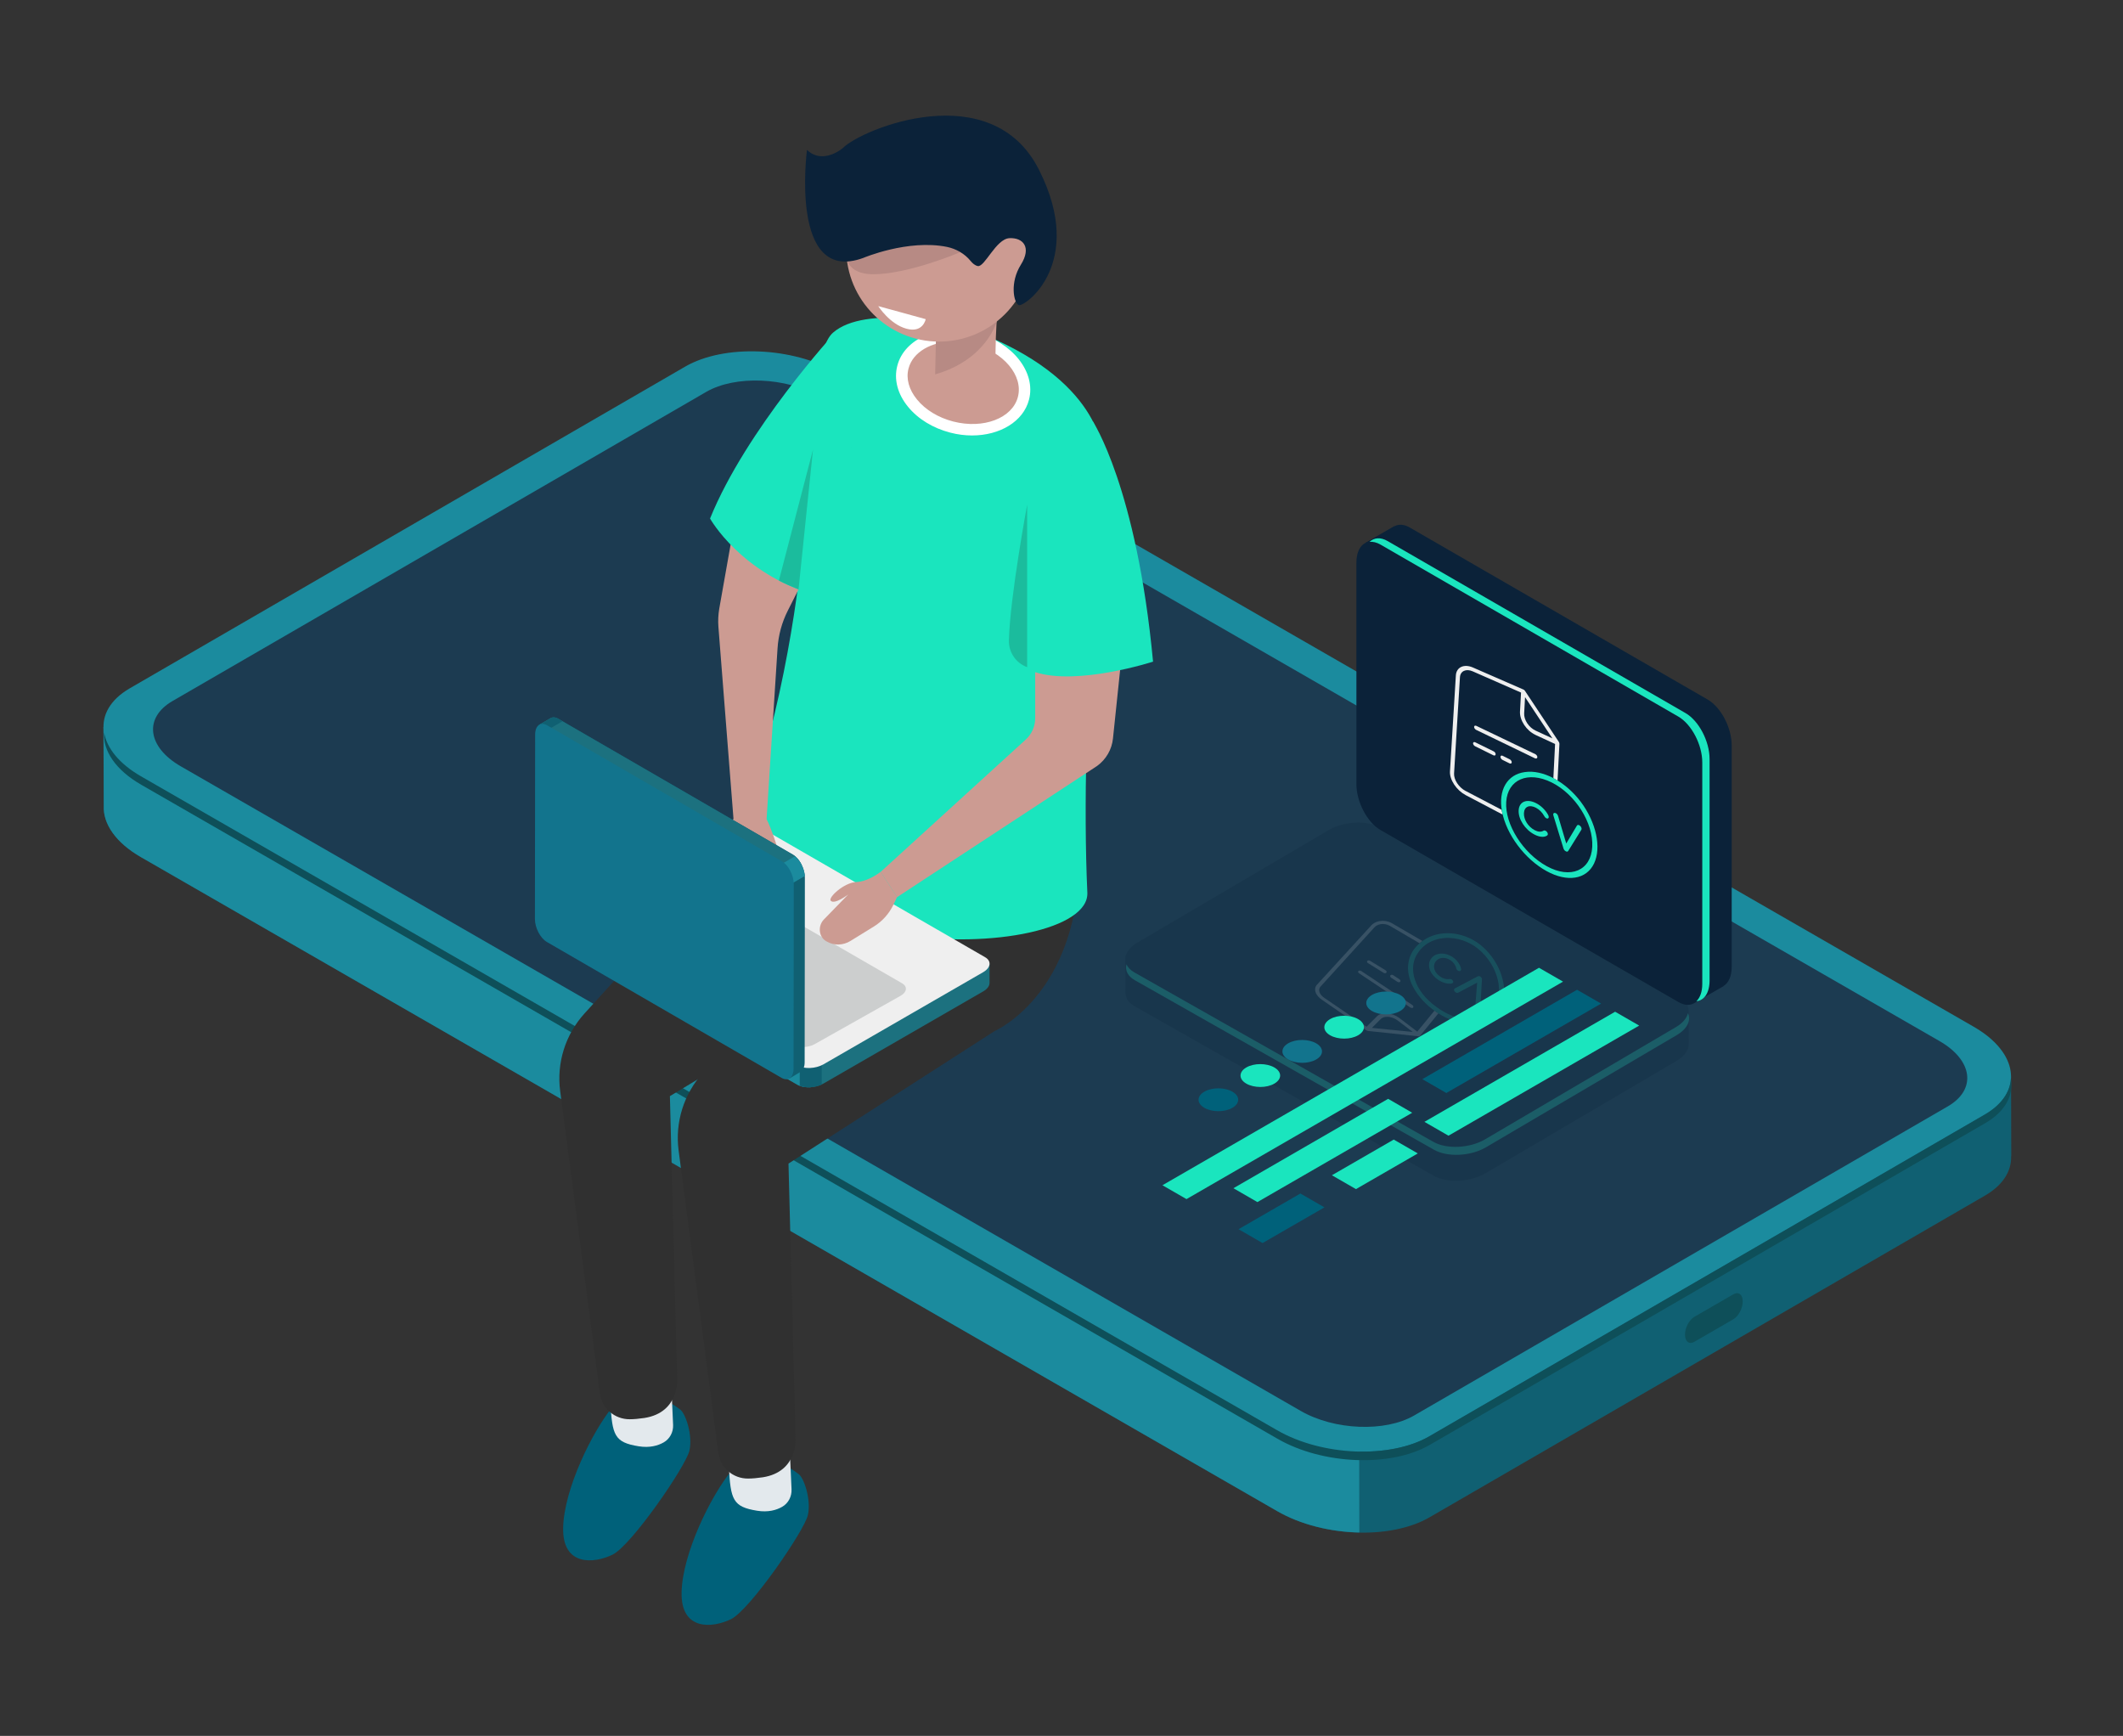 <?xml version="1.0" encoding="utf-8"?>
<!-- Generator: Adobe Illustrator 24.2.1, SVG Export Plug-In . SVG Version: 6.00 Build 0)  -->
<svg version="1.1" id="Camada_1" xmlns="http://www.w3.org/2000/svg" xmlns:xlink="http://www.w3.org/1999/xlink" x="0px" y="0px"
	 viewBox="0 0 285 233" style="enable-background:new 0 0 285 233;" xml:space="preserve">
<rect x="0" y="0" width="285" height="233" fill="#333333" stroke="none"/>
<style type="text/css">
	.st0{fill:#106072;}
	.st1{fill:#1B8B9E;}
	.st2{fill:#0E4F59;}
	.st3{fill:#1C3B51;}
	.st4{clip-path:url(#SVGID_2_);fill:#FFFFFF;}
	.st5{clip-path:url(#SVGID_2_);fill:#FEFFFF;}
	.st6{clip-path:url(#SVGID_2_);fill:#FEFEFF;}
	.st7{clip-path:url(#SVGID_2_);fill:#FDFEFE;}
	.st8{clip-path:url(#SVGID_2_);fill:#FDFDFE;}
	.st9{clip-path:url(#SVGID_2_);fill:#FCFDFE;}
	.st10{clip-path:url(#SVGID_2_);fill:#FBFDFE;}
	.st11{clip-path:url(#SVGID_2_);fill:#FBFCFE;}
	.st12{clip-path:url(#SVGID_2_);fill:#FAFCFE;}
	.st13{clip-path:url(#SVGID_2_);fill:#FAFCFD;}
	.st14{clip-path:url(#SVGID_2_);fill:#F9FBFD;}
	.st15{clip-path:url(#SVGID_2_);fill:#F8FBFD;}
	.st16{clip-path:url(#SVGID_2_);fill:#F8FAFD;}
	.st17{clip-path:url(#SVGID_2_);fill:#F7FAFD;}
	.st18{clip-path:url(#SVGID_2_);fill:#F7FAFC;}
	.st19{clip-path:url(#SVGID_2_);fill:#F6F9FC;}
	.st20{clip-path:url(#SVGID_2_);fill:#F5F9FC;}
	.st21{clip-path:url(#SVGID_2_);fill:#F5F8FC;}
	.st22{clip-path:url(#SVGID_2_);fill:#F4F8FC;}
	.st23{clip-path:url(#SVGID_2_);fill:#F3F7FB;}
	.st24{clip-path:url(#SVGID_2_);fill:#F2F7FB;}
	.st25{clip-path:url(#SVGID_2_);fill:#F2F6FB;}
	.st26{clip-path:url(#SVGID_2_);fill:#F1F6FB;}
	.st27{clip-path:url(#SVGID_2_);fill:#F0F5FB;}
	.st28{clip-path:url(#SVGID_2_);fill:#F0F5FA;}
	.st29{clip-path:url(#SVGID_2_);fill:#EFF5FA;}
	.st30{clip-path:url(#SVGID_2_);fill:#EEF4FA;}
	.st31{clip-path:url(#SVGID_2_);fill:#EDF3F9;}
	.st32{clip-path:url(#SVGID_2_);fill:#ECF3F9;}
	.st33{clip-path:url(#SVGID_2_);fill:#ECF2F9;}
	.st34{clip-path:url(#SVGID_2_);fill:#EBF2F9;}
	.st35{clip-path:url(#SVGID_2_);fill:#EAF1F9;}
	.st36{clip-path:url(#SVGID_2_);fill:#E9F1F8;}
	.st37{clip-path:url(#SVGID_2_);fill:#E9F0F8;}
	.st38{clip-path:url(#SVGID_2_);fill:#E8F0F8;}
	.st39{clip-path:url(#SVGID_2_);fill:#E7EFF8;}
	.st40{clip-path:url(#SVGID_2_);fill:#E6EFF7;}
	.st41{clip-path:url(#SVGID_2_);fill:#E5EEF7;}
	.st42{clip-path:url(#SVGID_2_);fill:#E4EDF7;}
	.st43{clip-path:url(#SVGID_2_);fill:#E3EDF6;}
	.st44{clip-path:url(#SVGID_2_);fill:#E2ECF6;}
	.st45{clip-path:url(#SVGID_2_);fill:#E1EBF6;}
	.st46{clip-path:url(#SVGID_2_);fill:#E0EBF6;}
	.st47{clip-path:url(#SVGID_2_);fill:#DFEAF5;}
	.st48{clip-path:url(#SVGID_2_);fill:#DEEAF5;}
	.st49{clip-path:url(#SVGID_2_);fill:#DDE9F5;}
	.st50{clip-path:url(#SVGID_2_);fill:#DCE8F4;}
	.st51{clip-path:url(#SVGID_2_);fill:#DBE8F4;}
	.st52{clip-path:url(#SVGID_2_);fill:#DAE7F4;}
	.st53{clip-path:url(#SVGID_2_);fill:#D9E6F3;}
	.st54{clip-path:url(#SVGID_2_);fill:#D8E6F3;}
	.st55{clip-path:url(#SVGID_2_);fill:#D7E5F3;}
	.st56{clip-path:url(#SVGID_2_);fill:#D6E4F2;}
	.st57{clip-path:url(#SVGID_2_);fill:#D5E4F2;}
	.st58{clip-path:url(#SVGID_2_);fill:#D4E3F2;}
	.st59{clip-path:url(#SVGID_2_);fill:#D3E2F1;}
	.st60{clip-path:url(#SVGID_2_);fill:#D2E1F1;}
	.st61{clip-path:url(#SVGID_2_);fill:#D0E1F1;}
	.st62{clip-path:url(#SVGID_2_);fill:#CFE0F0;}
	.st63{clip-path:url(#SVGID_2_);fill:#CEDFF0;}
	.st64{clip-path:url(#SVGID_2_);fill:#CDDEF0;}
	.st65{clip-path:url(#SVGID_2_);fill:#CCDEEF;}
	.st66{clip-path:url(#SVGID_2_);fill:#CBDDEF;}
	.st67{clip-path:url(#SVGID_2_);fill:#C9DCEF;}
	.st68{clip-path:url(#SVGID_2_);fill:#C8DBEE;}
	.st69{clip-path:url(#SVGID_2_);fill:#C7DAEE;}
	.st70{clip-path:url(#SVGID_2_);fill:#C5D9ED;}
	.st71{clip-path:url(#SVGID_2_);fill:#C4D9ED;}
	.st72{clip-path:url(#SVGID_2_);fill:#C3D8ED;}
	.st73{clip-path:url(#SVGID_2_);fill:#C2D7EC;}
	.st74{clip-path:url(#SVGID_2_);fill:#C0D6EC;}
	.st75{clip-path:url(#SVGID_2_);fill:#BFD5EB;}
	.st76{clip-path:url(#SVGID_2_);fill:#BDD4EB;}
	.st77{clip-path:url(#SVGID_2_);fill:#BCD3EA;}
	.st78{clip-path:url(#SVGID_2_);fill:#BBD2EA;}
	.st79{clip-path:url(#SVGID_2_);fill:#B9D1EA;}
	.st80{clip-path:url(#SVGID_2_);fill:#B8D0E9;}
	.st81{clip-path:url(#SVGID_2_);fill:#B6D0E9;}
	.st82{clip-path:url(#SVGID_2_);fill:#B5CFE8;}
	.st83{clip-path:url(#SVGID_2_);fill:#B3CEE8;}
	.st84{clip-path:url(#SVGID_2_);fill:#B2CDE7;}
	.st85{clip-path:url(#SVGID_2_);fill:#B0CCE7;}
	.st86{clip-path:url(#SVGID_2_);fill:#AFCBE6;}
	.st87{clip-path:url(#SVGID_2_);fill:#ADCAE6;}
	.st88{clip-path:url(#SVGID_2_);fill:#ACC9E5;}
	.st89{clip-path:url(#SVGID_2_);fill:#AAC8E5;}
	.st90{clip-path:url(#SVGID_2_);fill:#A9C7E5;}
	.st91{clip-path:url(#SVGID_2_);fill:#A7C6E4;}
	.st92{clip-path:url(#SVGID_2_);fill:#A5C4E4;}
	.st93{clip-path:url(#SVGID_2_);fill:#A4C3E3;}
	.st94{clip-path:url(#SVGID_2_);fill:#A2C2E3;}
	.st95{clip-path:url(#SVGID_2_);fill:#A0C1E2;}
	.st96{clip-path:url(#SVGID_2_);fill:#9FC0E1;}
	.st97{clip-path:url(#SVGID_2_);fill:#9DBFE1;}
	.st98{clip-path:url(#SVGID_2_);fill:#9BBEE0;}
	.st99{clip-path:url(#SVGID_2_);fill:#9ABDE0;}
	.st100{clip-path:url(#SVGID_2_);fill:#98BCDF;}
	.st101{clip-path:url(#SVGID_2_);fill:#96BADF;}
	.st102{clip-path:url(#SVGID_2_);fill:#94B9DE;}
	.st103{clip-path:url(#SVGID_2_);fill:#92B8DE;}
	.st104{clip-path:url(#SVGID_2_);fill:#91B7DD;}
	.st105{clip-path:url(#SVGID_2_);fill:#8FB6DD;}
	.st106{clip-path:url(#SVGID_2_);fill:#8DB5DC;}
	.st107{clip-path:url(#SVGID_2_);fill:#8BB3DB;}
	.st108{clip-path:url(#SVGID_2_);fill:#89B2DB;}
	.st109{clip-path:url(#SVGID_2_);fill:#87B1DA;}
	.st110{clip-path:url(#SVGID_2_);fill:#85B0DA;}
	.st111{clip-path:url(#SVGID_2_);fill:#84AED9;}
	.st112{clip-path:url(#SVGID_2_);fill:#82ADD9;}
	.st113{clip-path:url(#SVGID_2_);fill:#80ACD8;}
	.st114{clip-path:url(#SVGID_2_);fill:#7EAAD7;}
	.st115{clip-path:url(#SVGID_2_);fill:#7CA9D7;}
	.st116{clip-path:url(#SVGID_2_);fill:#7AA8D6;}
	.st117{clip-path:url(#SVGID_2_);fill:#78A7D5;}
	.st118{clip-path:url(#SVGID_2_);fill:#76A5D5;}
	.st119{clip-path:url(#SVGID_2_);fill:#74A4D4;}
	.st120{clip-path:url(#SVGID_2_);fill:#71A3D4;}
	.st121{clip-path:url(#SVGID_2_);fill:#6FA1D3;}
	.st122{clip-path:url(#SVGID_2_);fill:#6DA0D2;}
	.st123{clip-path:url(#SVGID_2_);fill:#6B9ED2;}
	.st124{clip-path:url(#SVGID_2_);fill:#699DD1;}
	.st125{fill:#00617A;}
	.st126{fill:#E3E9ED;}
	.st127{fill:#303030;}
	.st128{fill:#1AE5BE;}
	.st129{fill:#CC9B92;}
	.st130{fill:#FFFFFF;}
	.st131{fill:#B78A84;}
	.st132{fill:#0B2239;}
	.st133{fill:#1BBC9D;}
	.st134{fill:#1C717F;}
	.st135{fill:#5793CE;}
	.st136{fill:#EFEFEF;}
	.st137{fill:#CCCECE;}
	.st138{fill:#12748D;}
	.st139{opacity:0.2;}
	.st140{opacity:0.15;}
</style>
<g>
	<path class="st0" d="M191.91,203.66l74.56-43.18c2.45-1.42,3.59-3.33,3.51-5.32l0.02,0.01l-0.03-10.82l-4.15,4.86
		c-0.27-0.18-0.54-0.35-0.83-0.52L112.46,60.91c-6.06-3.48-15.21-3.85-20.44-0.82L18.5,102.66c-1.49-1.63-4.61-5.07-4.61-5.07
		l0.04,10.58l0,0c-0.11,2.39,1.59,4.93,5.01,6.89l152.53,87.78C177.52,206.33,186.67,206.7,191.91,203.66z"/>
	<path class="st1" d="M112.46,60.91c-6.06-3.48-15.21-3.85-20.44-0.82L18.5,102.66c-1.49-1.63-4.61-5.07-4.61-5.07l0.04,10.58l0,0
		c-0.11,2.39,1.59,4.93,5.01,6.89l152.53,87.78c3.16,1.82,7.16,2.78,11.01,2.86l-0.15-104.59L112.46,60.91z"/>
	<path class="st1" d="M17.42,92.39l74.56-43.18c5.24-3.03,14.39-2.67,20.44,0.82l152.53,87.78c6.06,3.48,6.72,8.77,1.48,11.8
		l-74.56,43.18c-5.24,3.03-14.39,2.67-20.44-0.82L18.91,104.19C12.85,100.7,12.19,95.42,17.42,92.39z"/>
	<path class="st2" d="M191.94,193.94l74.56-43.18c2.7-1.56,3.82-3.73,3.45-5.93c-0.13,1.79-1.28,3.49-3.51,4.78l-74.56,43.18
		c-5.24,3.03-14.39,2.67-20.44-0.82L18.91,104.19c-2.93-1.69-4.59-3.8-4.93-5.87c-0.18,2.42,1.51,5.02,4.99,7.02l152.53,87.78
		C177.55,196.61,186.7,196.97,191.94,193.94z"/>
	<path class="st3" d="M23.17,94.09L94.81,52.6c3.89-2.25,10.7-1.98,15.2,0.61l150.36,86.53c4.5,2.59,4.99,6.52,1.1,8.77L189.83,190
		c-3.89,2.25-10.7,1.98-15.2-0.61L24.27,102.86C19.77,100.27,19.28,96.34,23.17,94.09z"/>
	<g style="display: none;">
		<g>
			<defs>

					<ellipse id="SVGID_1_" transform="matrix(0.887 -0.462 0.462 0.887 -53.479 72.551)" cx="121.46" cy="145.52" rx="54.94" ry="31.72"/>
			</defs>
			<clipPath id="SVGID_2_">
				<use xlink:href="#SVGID_1_"  style="overflow:visible;"/>
			</clipPath>
			<rect x="63.33" y="106.6" class="st4" width="116.26" height="77.83"/>

				<ellipse transform="matrix(0.892 -0.453 0.453 0.892 -52.706 70.725)" class="st4" cx="121.46" cy="145.52" rx="50.89" ry="27.59"/>

				<ellipse transform="matrix(0.892 -0.453 0.453 0.892 -52.706 70.725)" class="st4" cx="121.46" cy="145.52" rx="50.55" ry="27.41"/>

				<ellipse transform="matrix(0.892 -0.453 0.453 0.892 -52.706 70.725)" class="st4" cx="121.46" cy="145.52" rx="50.21" ry="27.23"/>

				<ellipse transform="matrix(0.892 -0.453 0.453 0.892 -52.706 70.725)" class="st4" cx="121.46" cy="145.52" rx="49.87" ry="27.04"/>

				<ellipse transform="matrix(0.892 -0.453 0.453 0.892 -52.706 70.725)" class="st4" cx="121.46" cy="145.52" rx="49.53" ry="26.86"/>

				<ellipse transform="matrix(0.892 -0.453 0.453 0.892 -52.706 70.725)" class="st4" cx="121.46" cy="145.52" rx="49.19" ry="26.67"/>

				<ellipse transform="matrix(0.892 -0.453 0.453 0.892 -52.706 70.725)" class="st4" cx="121.46" cy="145.52" rx="48.86" ry="26.49"/>

				<ellipse transform="matrix(0.892 -0.453 0.453 0.892 -52.706 70.725)" class="st4" cx="121.46" cy="145.52" rx="48.52" ry="26.31"/>

				<ellipse transform="matrix(0.892 -0.453 0.453 0.892 -52.706 70.725)" class="st4" cx="121.46" cy="145.52" rx="48.18" ry="26.12"/>

				<ellipse transform="matrix(0.892 -0.453 0.453 0.892 -52.706 70.725)" class="st4" cx="121.46" cy="145.52" rx="47.84" ry="25.94"/>

				<ellipse transform="matrix(0.892 -0.453 0.453 0.892 -52.706 70.725)" class="st4" cx="121.46" cy="145.52" rx="47.5" ry="25.75"/>

				<ellipse transform="matrix(0.892 -0.453 0.453 0.892 -52.706 70.725)" class="st5" cx="121.46" cy="145.52" rx="47.16" ry="25.57"/>

				<ellipse transform="matrix(0.892 -0.453 0.453 0.892 -52.706 70.725)" class="st5" cx="121.46" cy="145.52" rx="46.82" ry="25.39"/>

				<ellipse transform="matrix(0.892 -0.453 0.453 0.892 -52.706 70.725)" class="st6" cx="121.46" cy="145.52" rx="46.48" ry="25.2"/>

				<ellipse transform="matrix(0.892 -0.453 0.453 0.892 -52.706 70.725)" class="st6" cx="121.46" cy="145.52" rx="46.14" ry="25.02"/>

				<ellipse transform="matrix(0.892 -0.453 0.453 0.892 -52.706 70.725)" class="st6" cx="121.46" cy="145.52" rx="45.8" ry="24.83"/>

				<ellipse transform="matrix(0.892 -0.453 0.453 0.892 -52.706 70.725)" class="st6" cx="121.46" cy="145.52" rx="45.46" ry="24.65"/>

				<ellipse transform="matrix(0.892 -0.453 0.453 0.892 -52.706 70.725)" class="st6" cx="121.46" cy="145.52" rx="45.12" ry="24.47"/>

				<ellipse transform="matrix(0.892 -0.453 0.453 0.892 -52.706 70.724)" class="st7" cx="121.46" cy="145.52" rx="44.78" ry="24.28"/>

				<ellipse transform="matrix(0.892 -0.453 0.453 0.892 -52.706 70.725)" class="st7" cx="121.46" cy="145.52" rx="44.44" ry="24.1"/>

				<ellipse transform="matrix(0.892 -0.453 0.453 0.892 -52.706 70.725)" class="st7" cx="121.46" cy="145.52" rx="44.11" ry="23.91"/>

				<ellipse transform="matrix(0.892 -0.453 0.453 0.892 -52.706 70.725)" class="st8" cx="121.46" cy="145.52" rx="43.77" ry="23.73"/>

				<ellipse transform="matrix(0.892 -0.453 0.453 0.892 -52.706 70.725)" class="st9" cx="121.46" cy="145.52" rx="43.43" ry="23.55"/>

				<ellipse transform="matrix(0.892 -0.453 0.453 0.892 -52.706 70.724)" class="st9" cx="121.46" cy="145.52" rx="43.09" ry="23.36"/>

				<ellipse transform="matrix(0.892 -0.453 0.453 0.892 -52.706 70.725)" class="st9" cx="121.46" cy="145.52" rx="42.75" ry="23.18"/>

				<ellipse transform="matrix(0.892 -0.453 0.453 0.892 -52.706 70.725)" class="st9" cx="121.46" cy="145.52" rx="42.41" ry="23"/>

				<ellipse transform="matrix(0.892 -0.453 0.453 0.892 -52.706 70.725)" class="st10" cx="121.46" cy="145.52" rx="42.07" ry="22.81"/>

				<ellipse transform="matrix(0.892 -0.453 0.453 0.892 -52.706 70.725)" class="st11" cx="121.46" cy="145.52" rx="41.73" ry="22.63"/>

				<ellipse transform="matrix(0.892 -0.453 0.453 0.892 -52.706 70.725)" class="st11" cx="121.46" cy="145.52" rx="41.39" ry="22.44"/>

				<ellipse transform="matrix(0.892 -0.453 0.453 0.892 -52.706 70.725)" class="st12" cx="121.46" cy="145.52" rx="41.05" ry="22.26"/>

				<ellipse transform="matrix(0.892 -0.453 0.453 0.892 -52.706 70.725)" class="st13" cx="121.46" cy="145.52" rx="40.71" ry="22.08"/>

				<ellipse transform="matrix(0.892 -0.453 0.453 0.892 -52.706 70.725)" class="st13" cx="121.46" cy="145.52" rx="40.37" ry="21.89"/>

				<ellipse transform="matrix(0.892 -0.453 0.453 0.892 -52.706 70.725)" class="st14" cx="121.46" cy="145.52" rx="40.03" ry="21.71"/>

				<ellipse transform="matrix(0.892 -0.453 0.453 0.892 -52.706 70.725)" class="st14" cx="121.46" cy="145.52" rx="39.69" ry="21.52"/>

				<ellipse transform="matrix(0.892 -0.453 0.453 0.892 -52.706 70.725)" class="st14" cx="121.46" cy="145.52" rx="39.36" ry="21.34"/>

				<ellipse transform="matrix(0.892 -0.453 0.453 0.892 -52.706 70.725)" class="st15" cx="121.46" cy="145.52" rx="39.02" ry="21.16"/>

				<ellipse transform="matrix(0.892 -0.453 0.453 0.892 -52.706 70.725)" class="st16" cx="121.46" cy="145.52" rx="38.68" ry="20.97"/>

				<ellipse transform="matrix(0.892 -0.453 0.453 0.892 -52.706 70.725)" class="st17" cx="121.46" cy="145.52" rx="38.34" ry="20.79"/>

				<ellipse transform="matrix(0.892 -0.453 0.453 0.892 -52.706 70.725)" class="st18" cx="121.46" cy="145.52" rx="38" ry="20.6"/>

				<ellipse transform="matrix(0.892 -0.453 0.453 0.892 -52.706 70.725)" class="st19" cx="121.46" cy="145.52" rx="37.66" ry="20.42"/>

				<ellipse transform="matrix(0.892 -0.453 0.453 0.892 -52.706 70.725)" class="st19" cx="121.46" cy="145.52" rx="37.32" ry="20.24"/>

				<ellipse transform="matrix(0.892 -0.453 0.453 0.892 -52.706 70.725)" class="st20" cx="121.46" cy="145.52" rx="36.98" ry="20.05"/>

				<ellipse transform="matrix(0.892 -0.453 0.453 0.892 -52.706 70.725)" class="st21" cx="121.46" cy="145.52" rx="36.64" ry="19.87"/>

				<ellipse transform="matrix(0.892 -0.453 0.453 0.892 -52.706 70.725)" class="st22" cx="121.46" cy="145.52" rx="36.3" ry="19.68"/>

				<ellipse transform="matrix(0.892 -0.453 0.453 0.892 -52.706 70.725)" class="st22" cx="121.46" cy="145.52" rx="35.96" ry="19.5"/>

				<ellipse transform="matrix(0.892 -0.453 0.453 0.892 -52.706 70.725)" class="st23" cx="121.46" cy="145.52" rx="35.62" ry="19.32"/>

				<ellipse transform="matrix(0.892 -0.453 0.453 0.892 -52.706 70.725)" class="st23" cx="121.46" cy="145.52" rx="35.28" ry="19.13"/>

				<ellipse transform="matrix(0.892 -0.453 0.453 0.892 -52.706 70.725)" class="st24" cx="121.46" cy="145.52" rx="34.94" ry="18.95"/>

				<ellipse transform="matrix(0.892 -0.453 0.453 0.892 -52.706 70.725)" class="st25" cx="121.46" cy="145.52" rx="34.61" ry="18.76"/>

				<ellipse transform="matrix(0.892 -0.453 0.453 0.892 -52.706 70.725)" class="st26" cx="121.46" cy="145.52" rx="34.27" ry="18.58"/>

				<ellipse transform="matrix(0.892 -0.453 0.453 0.892 -52.706 70.725)" class="st27" cx="121.46" cy="145.52" rx="33.93" ry="18.4"/>

				<ellipse transform="matrix(0.892 -0.453 0.453 0.892 -52.706 70.725)" class="st28" cx="121.46" cy="145.52" rx="33.59" ry="18.21"/>

				<ellipse transform="matrix(0.892 -0.453 0.453 0.892 -52.706 70.725)" class="st29" cx="121.46" cy="145.52" rx="33.25" ry="18.03"/>

				<ellipse transform="matrix(0.892 -0.453 0.453 0.892 -52.706 70.725)" class="st30" cx="121.46" cy="145.52" rx="32.91" ry="17.84"/>

				<ellipse transform="matrix(0.892 -0.453 0.453 0.892 -52.706 70.725)" class="st30" cx="121.46" cy="145.52" rx="32.57" ry="17.66"/>

				<ellipse transform="matrix(0.892 -0.453 0.453 0.892 -52.706 70.725)" class="st31" cx="121.46" cy="145.52" rx="32.23" ry="17.48"/>

				<ellipse transform="matrix(0.892 -0.453 0.453 0.892 -52.706 70.725)" class="st32" cx="121.46" cy="145.52" rx="31.89" ry="17.29"/>

				<ellipse transform="matrix(0.892 -0.453 0.453 0.892 -52.706 70.725)" class="st33" cx="121.46" cy="145.52" rx="31.55" ry="17.11"/>

				<ellipse transform="matrix(0.892 -0.453 0.453 0.892 -52.706 70.725)" class="st34" cx="121.46" cy="145.52" rx="31.21" ry="16.92"/>

				<ellipse transform="matrix(0.892 -0.453 0.453 0.892 -52.706 70.725)" class="st35" cx="121.46" cy="145.52" rx="30.87" ry="16.74"/>

				<ellipse transform="matrix(0.892 -0.453 0.453 0.892 -52.706 70.725)" class="st36" cx="121.46" cy="145.52" rx="30.53" ry="16.56"/>

				<ellipse transform="matrix(0.892 -0.453 0.453 0.892 -52.706 70.725)" class="st37" cx="121.46" cy="145.52" rx="30.2" ry="16.37"/>

				<ellipse transform="matrix(0.892 -0.453 0.453 0.892 -52.706 70.725)" class="st38" cx="121.46" cy="145.52" rx="29.86" ry="16.19"/>

				<ellipse transform="matrix(0.892 -0.453 0.453 0.892 -52.706 70.725)" class="st39" cx="121.46" cy="145.52" rx="29.52" ry="16"/>

				<ellipse transform="matrix(0.892 -0.453 0.453 0.892 -52.706 70.725)" class="st40" cx="121.46" cy="145.52" rx="29.18" ry="15.82"/>

				<ellipse transform="matrix(0.892 -0.453 0.453 0.892 -52.706 70.725)" class="st41" cx="121.46" cy="145.52" rx="28.84" ry="15.64"/>

				<ellipse transform="matrix(0.892 -0.453 0.453 0.892 -52.706 70.725)" class="st41" cx="121.46" cy="145.52" rx="28.5" ry="15.45"/>

				<ellipse transform="matrix(0.892 -0.453 0.453 0.892 -52.706 70.725)" class="st42" cx="121.46" cy="145.52" rx="28.16" ry="15.27"/>

				<ellipse transform="matrix(0.892 -0.453 0.453 0.892 -52.706 70.725)" class="st43" cx="121.46" cy="145.52" rx="27.82" ry="15.08"/>

				<ellipse transform="matrix(0.892 -0.453 0.453 0.892 -52.706 70.724)" class="st44" cx="121.46" cy="145.52" rx="27.48" ry="14.9"/>

				<ellipse transform="matrix(0.892 -0.453 0.453 0.892 -52.706 70.724)" class="st45" cx="121.46" cy="145.52" rx="27.14" ry="14.72"/>

				<ellipse transform="matrix(0.892 -0.453 0.453 0.892 -52.706 70.725)" class="st46" cx="121.46" cy="145.52" rx="26.8" ry="14.53"/>

				<ellipse transform="matrix(0.892 -0.453 0.453 0.892 -52.706 70.725)" class="st47" cx="121.46" cy="145.52" rx="26.46" ry="14.35"/>

				<ellipse transform="matrix(0.892 -0.453 0.453 0.892 -52.706 70.725)" class="st48" cx="121.46" cy="145.52" rx="26.12" ry="14.17"/>

				<ellipse transform="matrix(0.892 -0.453 0.453 0.892 -52.706 70.725)" class="st49" cx="121.46" cy="145.52" rx="25.78" ry="13.98"/>

				<ellipse transform="matrix(0.892 -0.453 0.453 0.892 -52.706 70.724)" class="st50" cx="121.46" cy="145.52" rx="25.45" ry="13.8"/>

				<ellipse transform="matrix(0.892 -0.453 0.453 0.892 -52.706 70.725)" class="st51" cx="121.46" cy="145.52" rx="25.11" ry="13.61"/>

				<ellipse transform="matrix(0.892 -0.453 0.453 0.892 -52.706 70.725)" class="st52" cx="121.46" cy="145.52" rx="24.77" ry="13.43"/>

				<ellipse transform="matrix(0.892 -0.453 0.453 0.892 -52.706 70.725)" class="st53" cx="121.46" cy="145.52" rx="24.43" ry="13.25"/>

				<ellipse transform="matrix(0.892 -0.453 0.453 0.892 -52.706 70.725)" class="st54" cx="121.46" cy="145.52" rx="24.09" ry="13.06"/>

				<ellipse transform="matrix(0.892 -0.453 0.453 0.892 -52.706 70.725)" class="st55" cx="121.46" cy="145.52" rx="23.75" ry="12.88"/>

				<ellipse transform="matrix(0.892 -0.453 0.453 0.892 -52.706 70.724)" class="st56" cx="121.46" cy="145.52" rx="23.41" ry="12.69"/>

				<ellipse transform="matrix(0.892 -0.453 0.453 0.892 -52.706 70.725)" class="st57" cx="121.46" cy="145.52" rx="23.07" ry="12.51"/>

				<ellipse transform="matrix(0.892 -0.453 0.453 0.892 -52.706 70.725)" class="st58" cx="121.46" cy="145.52" rx="22.73" ry="12.33"/>

				<ellipse transform="matrix(0.892 -0.453 0.453 0.892 -52.706 70.725)" class="st59" cx="121.46" cy="145.52" rx="22.39" ry="12.14"/>

				<ellipse transform="matrix(0.892 -0.453 0.453 0.892 -52.706 70.725)" class="st60" cx="121.46" cy="145.52" rx="22.05" ry="11.96"/>

				<ellipse transform="matrix(0.892 -0.453 0.453 0.892 -52.706 70.725)" class="st61" cx="121.46" cy="145.52" rx="21.71" ry="11.77"/>

				<ellipse transform="matrix(0.892 -0.453 0.453 0.892 -52.706 70.725)" class="st62" cx="121.46" cy="145.52" rx="21.37" ry="11.59"/>

				<ellipse transform="matrix(0.892 -0.453 0.453 0.892 -52.706 70.725)" class="st63" cx="121.46" cy="145.52" rx="21.03" ry="11.41"/>

				<ellipse transform="matrix(0.892 -0.453 0.453 0.892 -52.706 70.725)" class="st64" cx="121.46" cy="145.52" rx="20.7" ry="11.22"/>

				<ellipse transform="matrix(0.892 -0.453 0.453 0.892 -52.706 70.725)" class="st65" cx="121.46" cy="145.52" rx="20.36" ry="11.04"/>

				<ellipse transform="matrix(0.892 -0.453 0.453 0.892 -52.706 70.725)" class="st66" cx="121.46" cy="145.52" rx="20.02" ry="10.85"/>
			<path class="st67" d="M139.01,136.61c2.67,5.25-3.03,13.5-12.72,18.42c-9.69,4.92-19.71,4.65-22.38-0.61
				c-2.67-5.25,3.03-13.5,12.72-18.42C126.33,131.09,136.34,131.36,139.01,136.61z"/>

				<ellipse transform="matrix(0.892 -0.453 0.453 0.892 -52.706 70.724)" class="st68" cx="121.46" cy="145.52" rx="19.34" ry="10.49"/>

				<ellipse transform="matrix(0.892 -0.453 0.453 0.892 -52.706 70.724)" class="st69" cx="121.46" cy="145.52" rx="19" ry="10.3"/>
			<path class="st70" d="M138.1,137.07c2.53,4.98-2.87,12.8-12.06,17.47c-9.19,4.66-18.69,4.41-21.22-0.58
				c-2.53-4.98,2.87-12.8,12.06-17.47C126.07,131.83,135.57,132.09,138.1,137.07z"/>

				<ellipse transform="matrix(0.892 -0.453 0.453 0.892 -52.706 70.724)" class="st71" cx="121.46" cy="145.52" rx="18.32" ry="9.93"/>

				<ellipse transform="matrix(0.892 -0.453 0.453 0.892 -52.706 70.725)" class="st72" cx="121.46" cy="145.52" rx="17.98" ry="9.75"/>

				<ellipse transform="matrix(0.892 -0.453 0.453 0.892 -52.706 70.724)" class="st73" cx="121.46" cy="145.52" rx="17.64" ry="9.57"/>

				<ellipse transform="matrix(0.892 -0.453 0.453 0.892 -52.706 70.724)" class="st74" cx="121.46" cy="145.52" rx="17.3" ry="9.38"/>
			<path class="st75" d="M136.59,137.84c2.3,4.53-2.61,11.64-10.96,15.88s-16.99,4-19.29-0.53c-2.3-4.53,2.61-11.64,10.96-15.88
				C125.65,133.08,134.29,133.31,136.59,137.84z"/>

				<ellipse transform="matrix(0.892 -0.453 0.453 0.892 -52.706 70.725)" class="st76" cx="121.46" cy="145.52" rx="16.62" ry="9.01"/>

				<ellipse transform="matrix(0.892 -0.453 0.453 0.892 -52.707 70.725)" class="st77" cx="121.46" cy="145.52" rx="16.29" ry="8.83"/>
			<path class="st78" d="M135.68,138.3c2.16,4.26-2.45,10.94-10.31,14.93c-7.85,3.99-15.97,3.76-18.13-0.49
				c-2.16-4.26,2.45-10.94,10.31-14.93C125.4,133.82,133.52,134.04,135.68,138.3z"/>

				<ellipse transform="matrix(0.892 -0.453 0.453 0.892 -52.706 70.724)" class="st79" cx="121.46" cy="145.52" rx="15.61" ry="8.46"/>

				<ellipse transform="matrix(0.892 -0.453 0.453 0.892 -52.706 70.725)" class="st80" cx="121.46" cy="145.52" rx="15.27" ry="8.28"/>

				<ellipse transform="matrix(0.892 -0.453 0.453 0.892 -52.706 70.725)" class="st81" cx="121.46" cy="145.52" rx="14.93" ry="8.09"/>
			<path class="st82" d="M134.47,138.92c1.98,3.9-2.24,10.01-9.43,13.66c-7.18,3.65-14.61,3.44-16.59-0.45s2.24-10.01,9.43-13.66
				C125.07,134.82,132.49,135.02,134.47,138.92z"/>

				<ellipse transform="matrix(0.892 -0.453 0.453 0.892 -52.706 70.724)" class="st83" cx="121.46" cy="145.52" rx="14.25" ry="7.73"/>

				<ellipse transform="matrix(0.892 -0.453 0.453 0.892 -52.706 70.724)" class="st84" cx="121.46" cy="145.52" rx="13.91" ry="7.54"/>

				<ellipse transform="matrix(0.892 -0.453 0.453 0.892 -52.706 70.724)" class="st85" cx="121.46" cy="145.52" rx="13.57" ry="7.36"/>
			<path class="st86" d="M133.26,139.53c1.79,3.53-2.04,9.08-8.55,12.39c-6.52,3.31-13.25,3.12-15.05-0.41
				c-1.79-3.53,2.04-9.08,8.55-12.39C124.73,135.81,131.47,136,133.26,139.53z"/>

				<ellipse transform="matrix(0.892 -0.453 0.453 0.892 -52.706 70.725)" class="st87" cx="121.46" cy="145.52" rx="12.89" ry="6.99"/>
			<path class="st88" d="M132.66,139.84c1.7,3.35-1.93,8.61-8.11,11.75c-6.18,3.14-12.57,2.96-14.27-0.39
				c-1.7-3.35,1.93-8.61,8.11-11.75C124.56,136.31,130.96,136.49,132.66,139.84z"/>

				<ellipse transform="matrix(0.892 -0.453 0.453 0.892 -52.707 70.725)" class="st89" cx="121.46" cy="145.52" rx="12.21" ry="6.62"/>
			<path class="st90" d="M132.05,140.15c1.61,3.17-1.83,8.15-7.67,11.12c-5.85,2.97-11.89,2.8-13.5-0.37
				c-1.61-3.17,1.83-8.15,7.68-11.12C124.4,136.81,130.44,136.97,132.05,140.15z"/>
			<path class="st91" d="M131.75,140.3c1.56,3.08-1.77,7.91-7.46,10.8s-11.55,2.72-13.12-0.36c-1.56-3.08,1.77-7.91,7.46-10.8
				C124.31,137.06,130.19,137.22,131.75,140.3z"/>
			<path class="st92" d="M131.45,140.45c1.52,2.99-1.72,7.68-7.24,10.48c-5.51,2.8-11.21,2.64-12.73-0.35
				c-1.52-2.99,1.72-7.68,7.24-10.48C124.23,137.31,129.93,137.46,131.45,140.45z"/>

				<ellipse transform="matrix(0.892 -0.453 0.453 0.892 -52.706 70.724)" class="st93" cx="121.46" cy="145.52" rx="10.86" ry="5.89"/>
			<path class="st94" d="M130.84,140.76c1.43,2.81-1.62,7.22-6.8,9.85c-5.18,2.63-10.53,2.48-11.96-0.33
				c-1.43-2.81,1.62-7.22,6.8-9.85C124.06,137.81,129.42,137.95,130.84,140.76z"/>

				<ellipse transform="matrix(0.892 -0.453 0.453 0.892 -52.706 70.725)" class="st95" cx="121.46" cy="145.52" rx="10.18" ry="5.52"/>
			<path class="st96" d="M130.24,141.07c1.33,2.63-1.51,6.75-6.36,9.21c-4.85,2.46-9.85,2.32-11.19-0.3
				c-1.33-2.63,1.51-6.75,6.36-9.21C123.89,138.3,128.9,138.44,130.24,141.07z"/>

				<ellipse transform="matrix(0.892 -0.453 0.453 0.892 -52.706 70.725)" class="st97" cx="121.46" cy="145.52" rx="9.5" ry="5.15"/>
			<path class="st98" d="M129.63,141.37c1.24,2.45-1.41,6.29-5.92,8.57c-4.51,2.29-9.18,2.16-10.42-0.28
				c-1.24-2.45,1.41-6.29,5.92-8.57C123.73,138.8,128.39,138.93,129.63,141.37z"/>
			<path class="st99" d="M129.33,141.53c1.2,2.36-1.36,6.05-5.7,8.26s-8.84,2.08-10.03-0.27c-1.2-2.36,1.36-6.05,5.7-8.26
				C123.64,139.05,128.13,139.17,129.33,141.53z"/>

				<ellipse transform="matrix(0.892 -0.453 0.453 0.892 -52.706 70.725)" class="st100" cx="121.46" cy="145.52" rx="8.48" ry="4.6"/>

				<ellipse transform="matrix(0.892 -0.453 0.453 0.892 -52.706 70.725)" class="st101" cx="121.46" cy="145.52" rx="8.14" ry="4.42"/>
			<path class="st102" d="M128.42,141.99c1.06,2.08-1.2,5.35-5.04,7.3c-3.84,1.95-7.82,1.84-8.87-0.24c-1.06-2.08,1.2-5.35,5.04-7.3
				C123.39,139.8,127.36,139.9,128.42,141.99z"/>
			<path class="st103" d="M128.12,142.14c1.01,1.99-1.15,5.12-4.82,6.99c-3.68,1.87-7.48,1.76-8.49-0.23
				c-1.01-1.99,1.15-5.12,4.82-6.99C123.31,140.04,127.11,140.15,128.12,142.14z"/>

				<ellipse transform="matrix(0.892 -0.453 0.453 0.892 -52.707 70.726)" class="st104" cx="121.46" cy="145.52" rx="7.12" ry="3.86"/>
			<path class="st105" d="M127.51,142.45c0.92,1.81-1.04,4.66-4.39,6.35c-3.34,1.7-6.8,1.6-7.72-0.21s1.04-4.66,4.39-6.35
				C123.14,140.54,126.59,140.64,127.51,142.45z"/>
			<path class="st106" d="M127.21,142.6c0.87,1.72-0.99,4.42-4.17,6.03c-3.17,1.61-6.46,1.52-7.33-0.2
				c-0.87-1.72,0.99-4.42,4.17-6.03C123.06,140.79,126.34,140.88,127.21,142.6z"/>
			<path class="st107" d="M126.91,142.76c0.83,1.63-0.94,4.19-3.95,5.72c-3.01,1.53-6.12,1.44-6.94-0.19
				c-0.83-1.63,0.94-4.19,3.95-5.72C122.97,141.04,126.08,141.12,126.91,142.76z"/>

				<ellipse transform="matrix(0.892 -0.453 0.453 0.892 -52.707 70.726)" class="st108" cx="121.46" cy="145.52" rx="5.77" ry="3.13"/>
			<path class="st109" d="M126.3,143.06c0.74,1.45-0.84,3.72-3.51,5.08c-2.67,1.36-5.44,1.28-6.17-0.17
				c-0.74-1.45,0.84-3.72,3.51-5.08C122.8,141.54,125.57,141.61,126.3,143.06z"/>
			<path class="st110" d="M126,143.22c0.69,1.36-0.78,3.49-3.29,4.76c-2.51,1.27-5.1,1.2-5.79-0.16c-0.69-1.36,0.78-3.49,3.29-4.76
				C122.72,141.79,125.31,141.86,126,143.22z"/>
			<path class="st111" d="M125.7,143.37c0.64,1.27-0.73,3.26-3.07,4.45c-2.34,1.19-4.76,1.12-5.4-0.15
				c-0.64-1.27,0.73-3.26,3.07-4.45C122.64,142.04,125.05,142.1,125.7,143.37z"/>
			<path class="st112" d="M125.4,143.52c0.6,1.18-0.68,3.03-2.85,4.13c-2.17,1.1-4.42,1.04-5.02-0.14c-0.6-1.18,0.68-3.03,2.85-4.13
				C122.55,142.28,124.8,142.35,125.4,143.52z"/>
			<path class="st113" d="M125.09,143.68c0.55,1.09-0.63,2.79-2.63,3.81c-2.01,1.02-4.08,0.96-4.63-0.13
				c-0.55-1.09,0.63-2.79,2.63-3.81C122.47,142.53,124.54,142.59,125.09,143.68z"/>
			<path class="st114" d="M124.79,143.83c0.51,1-0.57,2.56-2.41,3.49c-1.84,0.93-3.74,0.88-4.24-0.12c-0.51-1,0.57-2.56,2.41-3.49
				C122.38,142.78,124.28,142.83,124.79,143.83z"/>
			<path class="st115" d="M124.49,143.98c0.46,0.91-0.52,2.33-2.19,3.18c-1.67,0.85-3.4,0.8-3.86-0.11
				c-0.46-0.91,0.52-2.33,2.19-3.18C122.3,143.03,124.03,143.08,124.49,143.98z"/>
			<path class="st116" d="M124.19,144.14c0.41,0.82-0.47,2.1-1.97,2.86c-1.5,0.76-3.06,0.72-3.47-0.09s0.47-2.1,1.97-2.86
				C122.22,143.28,123.77,143.32,124.19,144.14z"/>
			<path class="st117" d="M123.88,144.29c0.37,0.72-0.42,1.86-1.75,2.54c-1.34,0.68-2.72,0.64-3.09-0.08
				c-0.37-0.72,0.42-1.86,1.75-2.54C122.13,143.53,123.52,143.57,123.88,144.29z"/>
			<path class="st118" d="M123.58,144.44c0.32,0.63-0.37,1.63-1.54,2.22c-1.17,0.59-2.38,0.56-2.7-0.07s0.37-1.63,1.54-2.22
				C122.05,143.78,123.26,143.81,123.58,144.44z"/>
			<path class="st119" d="M123.28,144.6c0.28,0.54-0.31,1.4-1.32,1.91c-1,0.51-2.04,0.48-2.31-0.06c-0.28-0.54,0.31-1.4,1.32-1.91
				C121.97,144.03,123,144.05,123.28,144.6z"/>
			<path class="st120" d="M122.98,144.75c0.23,0.45-0.26,1.16-1.1,1.59c-0.84,0.42-1.7,0.4-1.93-0.05c-0.23-0.45,0.26-1.16,1.1-1.59
				C121.88,144.28,122.75,144.3,122.98,144.75z"/>
			<path class="st121" d="M122.67,144.91c0.18,0.36-0.21,0.93-0.88,1.27c-0.67,0.34-1.36,0.32-1.54-0.04
				c-0.18-0.36,0.21-0.93,0.88-1.27C121.8,144.52,122.49,144.54,122.67,144.91z"/>
			<path class="st122" d="M122.37,145.06c0.14,0.27-0.16,0.7-0.66,0.95c-0.5,0.25-1.02,0.24-1.16-0.03
				c-0.14-0.27,0.16-0.7,0.66-0.95C121.71,144.77,122.23,144.79,122.37,145.06z"/>
			<path class="st123" d="M122.07,145.21c0.09,0.18-0.1,0.47-0.44,0.64s-0.68,0.16-0.77-0.02c-0.09-0.18,0.1-0.47,0.44-0.64
				C121.63,145.02,121.98,145.03,122.07,145.21z"/>
			<path class="st124" d="M121.77,145.37c0.05,0.09-0.05,0.23-0.22,0.32c-0.17,0.08-0.34,0.08-0.39-0.01
				c-0.05-0.09,0.05-0.23,0.22-0.32C121.55,145.27,121.72,145.28,121.77,145.37z"/>
		</g>
	</g>
	<path class="st125" d="M105.11,196.47c0,0-4.34-2.19-7.01,1.07c-2.67,3.26-6.48,10.96-6.6,16.17c-0.12,5.2,4.12,4.85,6.64,3.62
		c2.52-1.23,9.87-11.9,10.32-13.99c0.45-2.09-0.53-4.92-1.23-5.47C106.51,197.31,105.11,196.47,105.11,196.47z"/>
	<path class="st126" d="M106.06,195.42l0.2,4.5c0.04,0.96-0.44,1.87-1.27,2.34c-0.76,0.43-1.86,0.76-3.35,0.52
		c-3.27-0.53-3.56-1.46-3.8-5.96C97.61,192.32,106.06,195.42,106.06,195.42z"/>
	<path class="st125" d="M89.21,187.81c0,0-4.34-2.19-7.01,1.07c-2.67,3.26-6.48,10.96-6.6,16.17c-0.12,5.2,4.12,4.85,6.64,3.62
		c2.52-1.23,9.87-11.9,10.32-13.99c0.45-2.09-0.53-4.92-1.23-5.47C90.61,188.65,89.21,187.81,89.21,187.81z"/>
	<path class="st126" d="M90.16,186.77l0.2,4.5c0.04,0.96-0.44,1.87-1.27,2.34c-0.76,0.43-1.86,0.76-3.35,0.52
		c-3.27-0.53-3.56-1.46-3.8-5.96C81.71,183.67,90.16,186.77,90.16,186.77z"/>
	<path class="st127" d="M128.92,104.14c-1.29-20.92-22.65,3.08-22.65,3.08l-14.63,14.34l-13.17,14.47
		c-2.57,2.83-3.77,6.64-3.27,10.43l5.33,40.57c0.26,2,1.98,3.48,4,3.47c0.57,0,1.22-0.06,1.97-0.17c4.75-0.74,4.4-5.26,4.4-5.26
		l-0.97-37.94l27.66-16.67C117.58,130.44,130.21,125.06,128.92,104.14z"/>
	<path class="st127" d="M144.82,112.11c-1.29-20.92-22.65,3.08-22.65,3.08l-14.63,14.34l-13.17,14.47
		c-2.57,2.83-3.77,6.64-3.27,10.43l5.33,40.57c0.26,2,1.98,3.48,4,3.46c0.57,0,1.22-0.06,1.97-0.17c4.75-0.74,4.4-5.26,4.4-5.26
		l-0.95-36.85l27.63-17.76C133.48,138.41,146.11,133.03,144.82,112.11z"/>
	<path class="st128" d="M132.18,44.96c16.2,6.72,15.88,16.29,15.88,16.29s-3.17,35.11-2.09,58.56c0.45,9.8-52.08,10.55-44.24-15.6
		c9.24-30.83,5.77-55.79,10.1-59.56C116.14,40.89,127.99,43.22,132.18,44.96z"/>
	<path class="st129" d="M137.39,53.45c-0.85,3.29-5.16,5.02-9.63,3.87c-4.47-1.15-7.4-4.75-6.56-8.04c0.85-3.29,5.16-5.02,9.63-3.87
		C135.3,46.56,138.24,50.16,137.39,53.45z"/>
	<path class="st130" d="M130.5,58.45c-0.95,0-1.94-0.12-2.93-0.38c-2.32-0.6-4.34-1.83-5.68-3.48c-1.4-1.71-1.91-3.67-1.43-5.5
		c0.95-3.7,5.69-5.69,10.57-4.43c4.87,1.26,8.07,5.29,7.11,8.98v0C137.38,56.59,134.22,58.45,130.5,58.45z M128.06,45.83
		c-3.01,0-5.52,1.4-6.1,3.65c-0.35,1.35,0.06,2.82,1.14,4.14c1.13,1.39,2.86,2.44,4.87,2.96c4.05,1.04,7.94-0.44,8.68-3.31
		c0.74-2.87-1.95-6.05-6-7.1C129.76,45.94,128.89,45.83,128.06,45.83z"/>
	<path class="st129" d="M125.68,44.23c0,0,0.14,0.65-0.14,5.78c-0.09,1.61,5.56,3.12,7.02,1.66c1.46-1.46,0.88-2.98,1.23-8.47
		C134.14,37.71,125.68,44.23,125.68,44.23z"/>
	<path class="st131" d="M133.79,43.2c0,0-1.39,5.09-8.25,7.05l0.1-4.63L133.79,43.2z"/>
	<circle class="st129" cx="126.07" cy="33.38" r="12.47"/>
	<path class="st131" d="M128.93,33.84c0,0-6.87,2.94-11.62,2.97c-4.75,0.03-3.71-3.95-3.71-3.95l14.11-2.04L128.93,33.84z"/>
	<path class="st132" d="M115.89,34.62c0,0,5.98-2.54,11.23-1.48c1.23,0.25,2.38,0.91,3.17,1.88c0.26,0.32,0.59,0.61,0.96,0.69
		c0.93,0.21,2.45-3.65,4.26-3.74c1.81-0.09,3.02,1.19,1.53,3.57c-1.48,2.37-0.98,5.03-0.3,5.41c0.68,0.38,9.13-5.51,2.74-18.16
		c-6.38-12.65-23.81-5.48-26.33-2.92c0,0-2.66,2.31-4.82,0.25C108.34,20.13,105.92,38.27,115.89,34.62z"/>
	<path class="st129" d="M138.97,86.91v9.49c0,1.09-0.46,2.12-1.26,2.86l-19.49,17.77l2.21,3.39l26.85-17.61
		c1.2-0.87,1.98-2.21,2.13-3.69l1.84-17.61L138.97,86.91z"/>
	<path class="st128" d="M146.68,56.51c0,0,5.91,8.89,8.11,32.3c0,0-10.1,3.27-15.83,1.41C133.23,88.37,146.68,56.51,146.68,56.51z"
		/>
	<path class="st133" d="M137.89,67.75c0,0-2.31,12.39-2.45,18.21c-0.04,1.6,0.94,3.04,2.45,3.59l0,0V67.75z"/>
	<path class="st134" d="M132.83,129.35l-4.31-0.57l-27.8-16.05c-0.89-0.51-2.45-0.45-3.48,0.14l-19.7,11.37l-2.6-0.34v2.59l0,0
		c-0.02,0.34,0.18,0.67,0.6,0.91l31.51,18.19c0.89,0.51,2.45,0.45,3.48-0.14l21.46-12.38c0.58-0.33,0.87-0.77,0.85-1.17l0,0V129.35z
		"/>
	<path class="st1" d="M111.94,119.21l-1.98-1.14H88.24l-10.71,6.18l-2.6-0.34v2.59l0,0c-0.02,0.34,0.18,0.67,0.6,0.91l31.51,18.19
		c0.47,0.27,1.13,0.38,1.79,0.34L111.94,119.21z"/>
	<path class="st135" d="M76.09,124.05l-1.16-0.15v2.59l0,0c-0.02,0.34,0.18,0.67,0.6,0.91l0.56,0.32V124.05z"/>
	<path class="st0" d="M107.36,145.75c0.84,0.32,2.05,0.25,2.95-0.18v-4.41h-2.95V145.75z"/>
	<path class="st136" d="M107.05,143.01l-31.51-18.19c-0.89-0.51-0.78-1.41,0.25-2.01l21.46-12.38c1.03-0.59,2.59-0.66,3.48-0.14
		l31.51,18.19c0.89,0.51,0.78,1.41-0.25,2.01l-21.46,12.38C109.49,143.46,107.94,143.52,107.05,143.01z"/>
	<path class="st137" d="M106.51,140.25l-26.2-15.13c-0.74-0.43-0.65-1.18,0.21-1.67l11.5-6.47c0.86-0.49,2.15-0.55,2.89-0.12
		l26.2,15.13c0.74,0.43,0.65,1.18-0.21,1.67l-11.5,6.47C108.55,140.63,107.25,140.68,106.51,140.25z"/>
	<path class="st129" d="M98.46,109.83L98.13,112c-0.28,1.85-0.23,3.74,0.14,5.57l0.39,1.92c0.22,1.08,1.07,1.92,2.16,2.12l0,0
		c0.85,0.15,1.65-0.44,1.74-1.3l0.52-4.65c0,0,1.19,1.56,1.76,1.56c0.57,0-0.64-4.65-1.94-7.29S98.46,109.83,98.46,109.83z"/>
	<path class="st129" d="M109.14,75.27l-3.38,6.69c-0.8,1.58-1.27,3.31-1.38,5.08l-1.47,22.89l-4.45-0.11l-2.02-25.71
		c-0.06-0.79-0.02-1.59,0.11-2.38l2.31-13.04L109.14,75.27z"/>
	<path class="st0" d="M105.98,144.76l-2.64-3.45l-27.79-16.09c-0.89-0.52-1.61-1.9-1.61-3.09l0.02-22.75l-1.6-2.09l1.5-0.87l0,0
		c0.29-0.19,0.67-0.18,1.09,0.06l31.49,18.23c0.89,0.52,1.61,1.9,1.61,3.09l-0.03,24.77c0,0.67-0.23,1.13-0.59,1.32l0,0
		L105.98,144.76z"/>
	<path class="st134" d="M86.76,131.71l-1.97-1.14l-10.84-18.82l0.01-12.36l-1.6-2.09l1.5-0.87l0,0c0.29-0.19,0.67-0.18,1.09,0.06
		l31.49,18.23c0.47,0.27,0.89,0.79,1.19,1.39L86.76,131.71z"/>
	<path class="st0" d="M73.08,98.23l-0.71-0.93l1.5-0.87l0,0c0.29-0.19,0.67-0.18,1.09,0.06l0.55,0.32L73.08,98.23z"/>
	<path class="st1" d="M106.73,114.93c0.7,0.57,1.24,1.65,1.32,2.65l-3.08,1.78l-1.47-2.56L106.73,114.93z"/>
	<path class="st138" d="M104.95,115.6L73.46,97.36c-0.89-0.52-1.61,0.03-1.62,1.22l-0.03,24.77c0,1.19,0.72,2.57,1.61,3.09
		l31.49,18.23c0.89,0.52,1.61-0.03,1.62-1.22l0.03-24.77C106.56,117.49,105.84,116.11,104.95,115.6z"/>
	<path class="st129" d="M120.43,120.4l-0.5,1.05c-0.58,1.2-1.49,2.22-2.63,2.92l-3.13,1.93c-0.97,0.6-2.21,0.65-3.19,0.07
		c-0.04-0.02-0.07-0.04-0.11-0.06c-0.99-0.62-1.08-2.05-0.27-2.89l3.27-3.36c0,0-1.84,1.41-2.35,0.84
		c-0.38-0.42,1.78-2.44,3.44-2.51c1.66-0.07,3.26-1.37,3.26-1.37L120.43,120.4z"/>
	<path class="st128" d="M112.14,44.6c0,0-11.98,13.04-16.82,25c0,0,4.1,7.38,14.13,10.28C119.48,82.78,112.14,44.6,112.14,44.6z"/>
	<path class="st133" d="M107.2,79.11l1.94-18.76l-4.58,17.58C105.38,78.35,106.26,78.74,107.2,79.11z"/>
	<path class="st130" d="M121.12,41.97l-3.22-0.88c0,0,1.54,2.42,3.78,3.03c2.24,0.62,2.59-1.28,2.59-1.28L121.12,41.97z"/>
	<path class="st2" d="M232.69,177.08l-5.23,3.02c-0.69,0.4-1.26-0.02-1.26-0.95l0,0c0-0.93,0.56-2,1.26-2.4l5.23-3.02
		c0.69-0.4,1.26,0.02,1.26,0.95v0C233.95,175.6,233.39,176.68,232.69,177.08z"/>
	<g>
		<path class="st132" d="M229.25,93.9l-39.99-23.09c-0.79-0.46-1.51-0.47-2.07-0.17c0,0,0-0.03,0-0.03l-3.88,2.24
			c0,0,1.72,0.63,2.73,1v29.12c0,2.37,1.44,5.12,3.22,6.15l38.22,22.07v3.42l3.92-2.26l-0.02-0.01c0.66-0.4,1.09-1.29,1.09-2.56
			v-29.73C232.47,97.68,231.03,94.93,229.25,93.9z"/>
		<path class="st132" d="M225.3,134.49l-39.99-23.09c-1.78-1.03-3.22-3.78-3.22-6.15V75.53c0-2.37,1.44-3.46,3.22-2.43l39.99,23.09
			c1.78,1.03,3.22,3.78,3.22,6.15v29.73C228.52,134.43,227.08,135.52,225.3,134.49z"/>
		<path class="st128" d="M226.28,95.72l-39.99-23.09c-0.97-0.56-1.84-0.47-2.43,0.1c0.44-0.04,0.92,0.06,1.45,0.36l39.99,23.09
			c1.78,1.03,3.22,3.78,3.22,6.15v29.73c0,1.07-0.3,1.86-0.79,2.33c1.05-0.1,1.77-1.12,1.77-2.79v-29.73
			C229.5,99.5,228.06,96.75,226.28,95.72z"/>
		<g>
			<g>
				<g>
					<g>
						<path class="st136" d="M201.73,101.45c-0.16-0.08-0.29-0.02-0.3,0.13c-0.01,0.15,0.11,0.33,0.26,0.41l0.95,0.47
							c0.16,0.08,0.29,0.02,0.3-0.13c0.01-0.15-0.11-0.33-0.27-0.41L201.73,101.45z M201.73,101.45"/>
						<path class="st136" d="M206.38,101.64c0.01-0.15-0.11-0.33-0.27-0.41l-7.92-3.8c-0.16-0.07-0.29-0.02-0.3,0.13
							c-0.01,0.14,0.11,0.32,0.26,0.4l7.92,3.83C206.24,101.85,206.37,101.79,206.38,101.64L206.38,101.64z M206.38,101.64"/>
						<path class="st136" d="M198.05,99.64c-0.16-0.08-0.29-0.02-0.3,0.12c-0.01,0.14,0.11,0.32,0.26,0.4l2.47,1.22
							c0.16,0.08,0.29,0.02,0.3-0.13c0.01-0.15-0.11-0.33-0.27-0.4L198.05,99.64z M198.05,99.64"/>
					</g>
				</g>
				<g>
					<g>
						<path class="st136" d="M201.63,108.95c-0.02-0.08-0.03-0.17-0.04-0.25l-4.85-2.54l-0.01,0c-0.9-0.48-1.58-1.52-1.53-2.34
							l0.79-12.92c0.05-0.83,0.82-1.18,1.71-0.79l6.49,2.85l-0.14,2.55c-0.06,1.16,0.86,2.56,2.06,3.12l0.01,0.01l2.64,1.22
							l-0.23,4.6c0.19,0.1,0.38,0.2,0.56,0.32l0.25-4.87l0-0.08c0-0.07-0.02-0.16-0.07-0.24l-4.56-6.87
							c-0.04-0.06-0.1-0.12-0.17-0.15l-0.1-0.05c-0.01,0-0.02-0.01-0.03-0.01l-6.67-2.91c-1.2-0.53-2.24-0.05-2.3,1.07l-0.79,12.88
							c-0.03,0.53,0.17,1.16,0.56,1.75c0.39,0.59,0.93,1.09,1.51,1.4l0.01,0.01l5,2.63C201.68,109.19,201.66,109.07,201.63,108.95z
							 M208.4,99.11l-2.25-1.04c-0.9-0.41-1.59-1.45-1.54-2.32l0.12-2.17L208.4,99.11z"/>
					</g>
				</g>
				<path class="st128" d="M212.2,107.61c-2.09-2.75-5.1-4.32-7.48-3.98c-2.39,0.31-3.63,2.43-3.08,5.31
					c0.59,3.08,3.04,6.37,5.99,7.99c2.77,1.52,5.33,1.12,6.36-1.02C215.01,113.76,214.29,110.4,212.2,107.61z M207.65,116.27
					c-3.2-1.75-5.64-5.62-5.45-8.63c0.19-3.01,2.91-4.19,6.09-2.62c3.18,1.57,5.63,5.44,5.46,8.64
					C213.58,116.85,210.85,118.02,207.65,116.27z"/>
				<g>
					<path class="st128" d="M203.87,108.76c0.07-1.17,1.1-1.59,2.35-0.95c0.65,0.33,1.24,0.91,1.6,1.56
						c0.07,0.14,0.1,0.23,0.09,0.32c-0.01,0.16-0.16,0.23-0.33,0.14c-0.1-0.05-0.19-0.14-0.26-0.27c-0.29-0.52-0.67-0.9-1.13-1.14
						c-0.88-0.45-1.56-0.15-1.61,0.71c-0.05,0.86,0.56,1.84,1.44,2.3c0.46,0.24,0.86,0.27,1.19,0.07c0.08-0.05,0.17-0.04,0.28,0.01
						c0.17,0.09,0.31,0.3,0.3,0.46c0,0.08-0.04,0.14-0.13,0.2c-0.4,0.25-1.02,0.19-1.68-0.16
						C204.72,111.36,203.8,109.93,203.87,108.76z"/>
					<path class="st128" d="M212.32,111.26c0,0.06-0.03,0.11-0.06,0.16l-1.73,2.79c-0.07,0.12-0.19,0.14-0.34,0.05
						c-0.15-0.08-0.25-0.21-0.31-0.4l-1.33-4.35c-0.03-0.09-0.04-0.16-0.04-0.21c0.01-0.18,0.17-0.24,0.35-0.15
						c0.15,0.08,0.26,0.22,0.31,0.4l1.09,3.67l1.42-2.38c0.07-0.12,0.18-0.15,0.33-0.07C212.19,110.86,212.33,111.09,212.32,111.26z
						"/>
				</g>
			</g>
		</g>
	</g>
	<g>
		<g class="st139">
			<path class="st132" d="M192.47,157.82l-40.17-22.76c-0.8-0.45-1.17-1.06-1.19-1.7c0,0-0.02,0.02-0.02,0.02l-0.03-4.48
				c0,0,1.41,1.16,2.24,1.84l25.1-14.76c2.04-1.2,5.14-1.36,6.93-0.34l38.4,21.76l2.95-1.73l0.04,4.52l-0.02-0.01
				c-0.01,0.78-0.56,1.59-1.66,2.24l-25.63,15.07C197.36,158.68,194.26,158.83,192.47,157.82z"/>
			<path class="st132" d="M225.46,133.84l-40.17-22.76c-1.79-1.01-4.89-0.86-6.93,0.34l-25.63,15.07c-2.04,1.2-2.25,2.99-0.47,4.01
				l40.17,22.76c1.79,1.01,4.89,0.86,6.93-0.34l25.63-15.07C227.03,136.64,227.24,134.85,225.46,133.84z"/>
			<path class="st128" d="M192.53,154.34l-40.17-22.76c-0.98-0.55-1.34-1.34-1.14-2.14c0.18,0.4,0.52,0.77,1.04,1.07l40.17,22.76
				c1.78,1.01,4.89,0.86,6.93-0.34l25.63-15.07c0.92-0.54,1.45-1.21,1.61-1.86c0.44,0.95-0.07,2.09-1.51,2.94l-25.63,15.07
				C197.42,155.2,194.32,155.35,192.53,154.34z"/>
		</g>
		<g class="st140">
			<g>
				<g>
					<g>
						<path class="st136" d="M187.59,131.78c0.13,0.09,0.31,0.09,0.38-0.01c0.08-0.09,0.03-0.24-0.11-0.33l-0.82-0.54
							c-0.13-0.09-0.3-0.08-0.38,0.01c-0.08,0.09-0.03,0.24,0.1,0.33L187.59,131.78z M186.77,131.24"/>
						<path class="st136" d="M189.7,135.24c0.08-0.09,0.03-0.25-0.11-0.35l-6.86-4.56c-0.13-0.08-0.3-0.07-0.38,0.01
							c-0.08,0.09-0.03,0.22,0.1,0.3l6.86,4.58C189.45,135.32,189.63,135.33,189.7,135.24L189.7,135.24z M189.7,135.24"/>
						<path class="st136" d="M185.73,130.57c0.13,0.08,0.3,0.08,0.38-0.01c0.08-0.09,0.03-0.24-0.1-0.32l-2.09-1.28
							c-0.13-0.08-0.3-0.07-0.37,0.02c-0.08,0.09-0.03,0.23,0.1,0.3L185.73,130.57z M183.64,129.29"/>
					</g>
				</g>
				<g>
					<g>
						<path class="st136" d="M190.96,126.31l-4.15-2.42l-0.01,0c-0.47-0.26-1.03-0.35-1.56-0.26c-0.53,0.08-0.98,0.34-1.26,0.7
							l-7.1,7.75c-0.64,0.58-0.34,1.54,0.67,2.18l5.78,3.97c0.01,0.01,0.02,0.01,0.03,0.02l0.09,0.06c0.06,0.04,0.13,0.06,0.19,0.07
							l6.81,0.72c0.07,0.01,0.14-0.01,0.18-0.06l0.04-0.05l2.43-2.98c-0.18-0.11-0.36-0.23-0.53-0.36l-2.31,2.82l-2.38-1.81
							l-0.01-0.01c-1.07-0.78-2.43-0.85-3.05-0.21l-1.37,1.37l-5.61-3.83c-0.76-0.48-0.98-1.2-0.5-1.63l7.09-7.79
							c0.43-0.56,1.36-0.71,2.1-0.31l0.01,0l4.03,2.36c0.05-0.04,0.1-0.09,0.15-0.13C190.81,126.43,190.88,126.37,190.96,126.31z
							 M184.17,137.97l1.17-1.17c0.46-0.48,1.48-0.42,2.28,0.17l2.03,1.54L184.17,137.97z"/>
					</g>
				</g>
				<path class="st128" d="M201.9,133.87c0.3-2.67-1.19-5.7-3.64-7.4c-2.55-1.66-5.61-1.57-7.53,0.02
					c-1.83,1.41-2.25,3.78-0.98,6.07c1.3,2.4,4.08,4.38,6.89,4.87C199.46,137.92,201.59,136.5,201.9,133.87z M200.67,135.18
					c-1.44,2.3-5.04,2.13-7.94-0.1c-2.83-2.04-3.84-5.16-2.35-7.23c1.45-2.17,4.81-2.66,7.58-0.85
					C200.8,128.98,202.06,132.76,200.67,135.18z"/>
				<g>
					<path class="st128" d="M195.01,128.47c0.58,0.39,0.99,0.96,1.12,1.52c0.03,0.13,0.02,0.21-0.02,0.26
						c-0.07,0.12-0.26,0.13-0.42,0.02c-0.1-0.07-0.16-0.16-0.18-0.27c-0.11-0.45-0.37-0.82-0.77-1.1c-0.77-0.51-1.63-0.42-2.04,0.2
						c-0.41,0.61-0.15,1.44,0.62,1.97c0.41,0.29,0.84,0.41,1.29,0.34c0.11-0.01,0.21,0.01,0.3,0.08c0.15,0.11,0.22,0.3,0.14,0.41
						c-0.04,0.06-0.1,0.09-0.22,0.12c-0.55,0.07-1.22-0.13-1.8-0.53c-1.1-0.76-1.5-1.96-0.94-2.78
						C192.65,127.87,193.92,127.75,195.01,128.47z"/>
					<path class="st128" d="M198.25,135.36c-0.14-0.11-0.2-0.24-0.19-0.4l0.24-3.07l-2.52,1.34c-0.12,0.07-0.26,0.05-0.4-0.05
						c-0.17-0.12-0.23-0.32-0.15-0.44c0.03-0.04,0.07-0.07,0.13-0.1l3-1.58c0.12-0.07,0.26-0.06,0.39,0.04
						c0.14,0.1,0.2,0.23,0.19,0.39l-0.21,3.7c0,0.07-0.01,0.13-0.04,0.17C198.62,135.5,198.42,135.5,198.25,135.36z"/>
				</g>
			</g>
		</g>
	</g>
	<g>
		<polygon class="st128" points="159.28,160.95 209.83,131.76 206.6,129.9 156.05,159.09 		"/>
		<polygon class="st128" points="194.45,152.44 220.05,137.66 216.82,135.8 191.22,150.58 		"/>
		<polygon class="st128" points="182.03,159.61 190.33,154.82 187.1,152.96 178.8,157.75 		"/>
		<polygon class="st125" points="169.49,166.85 177.8,162.06 174.57,160.2 166.27,164.99 		"/>
		<polygon class="st125" points="194.16,146.71 214.94,134.71 211.71,132.85 190.94,144.85 		"/>
		<polygon class="st128" points="168.8,161.35 189.58,149.36 186.35,147.49 165.58,159.49 		"/>
		<path class="st138" d="M184.19,135.71c1.04,0.6,2.73,0.6,3.76,0c1.04-0.6,1.04-1.57,0-2.17c-1.04-0.6-2.73-0.6-3.76,0
			S183.15,135.11,184.19,135.71z"/>
		<path class="st128" d="M178.56,138.96c1.04,0.6,2.73,0.6,3.76,0c1.04-0.6,1.04-1.57,0-2.17s-2.73-0.6-3.76,0
			S177.52,138.36,178.56,138.96z"/>
		<path class="st138" d="M172.93,142.21c1.04,0.6,2.73,0.6,3.76,0c1.04-0.6,1.04-1.57,0-2.17c-1.04-0.6-2.73-0.6-3.76,0
			S171.9,141.61,172.93,142.21z"/>
		<path class="st128" d="M167.31,145.45c1.04,0.6,2.73,0.6,3.76,0c1.04-0.6,1.04-1.57,0-2.17c-1.04-0.6-2.73-0.6-3.76,0
			S166.27,144.85,167.31,145.45z"/>
		<path class="st125" d="M161.68,148.7c1.04,0.6,2.73,0.6,3.76,0c1.04-0.6,1.04-1.57,0-2.17c-1.04-0.6-2.73-0.6-3.76,0
			C160.64,147.13,160.64,148.1,161.68,148.7z"/>
	</g>
</g>
</svg>
